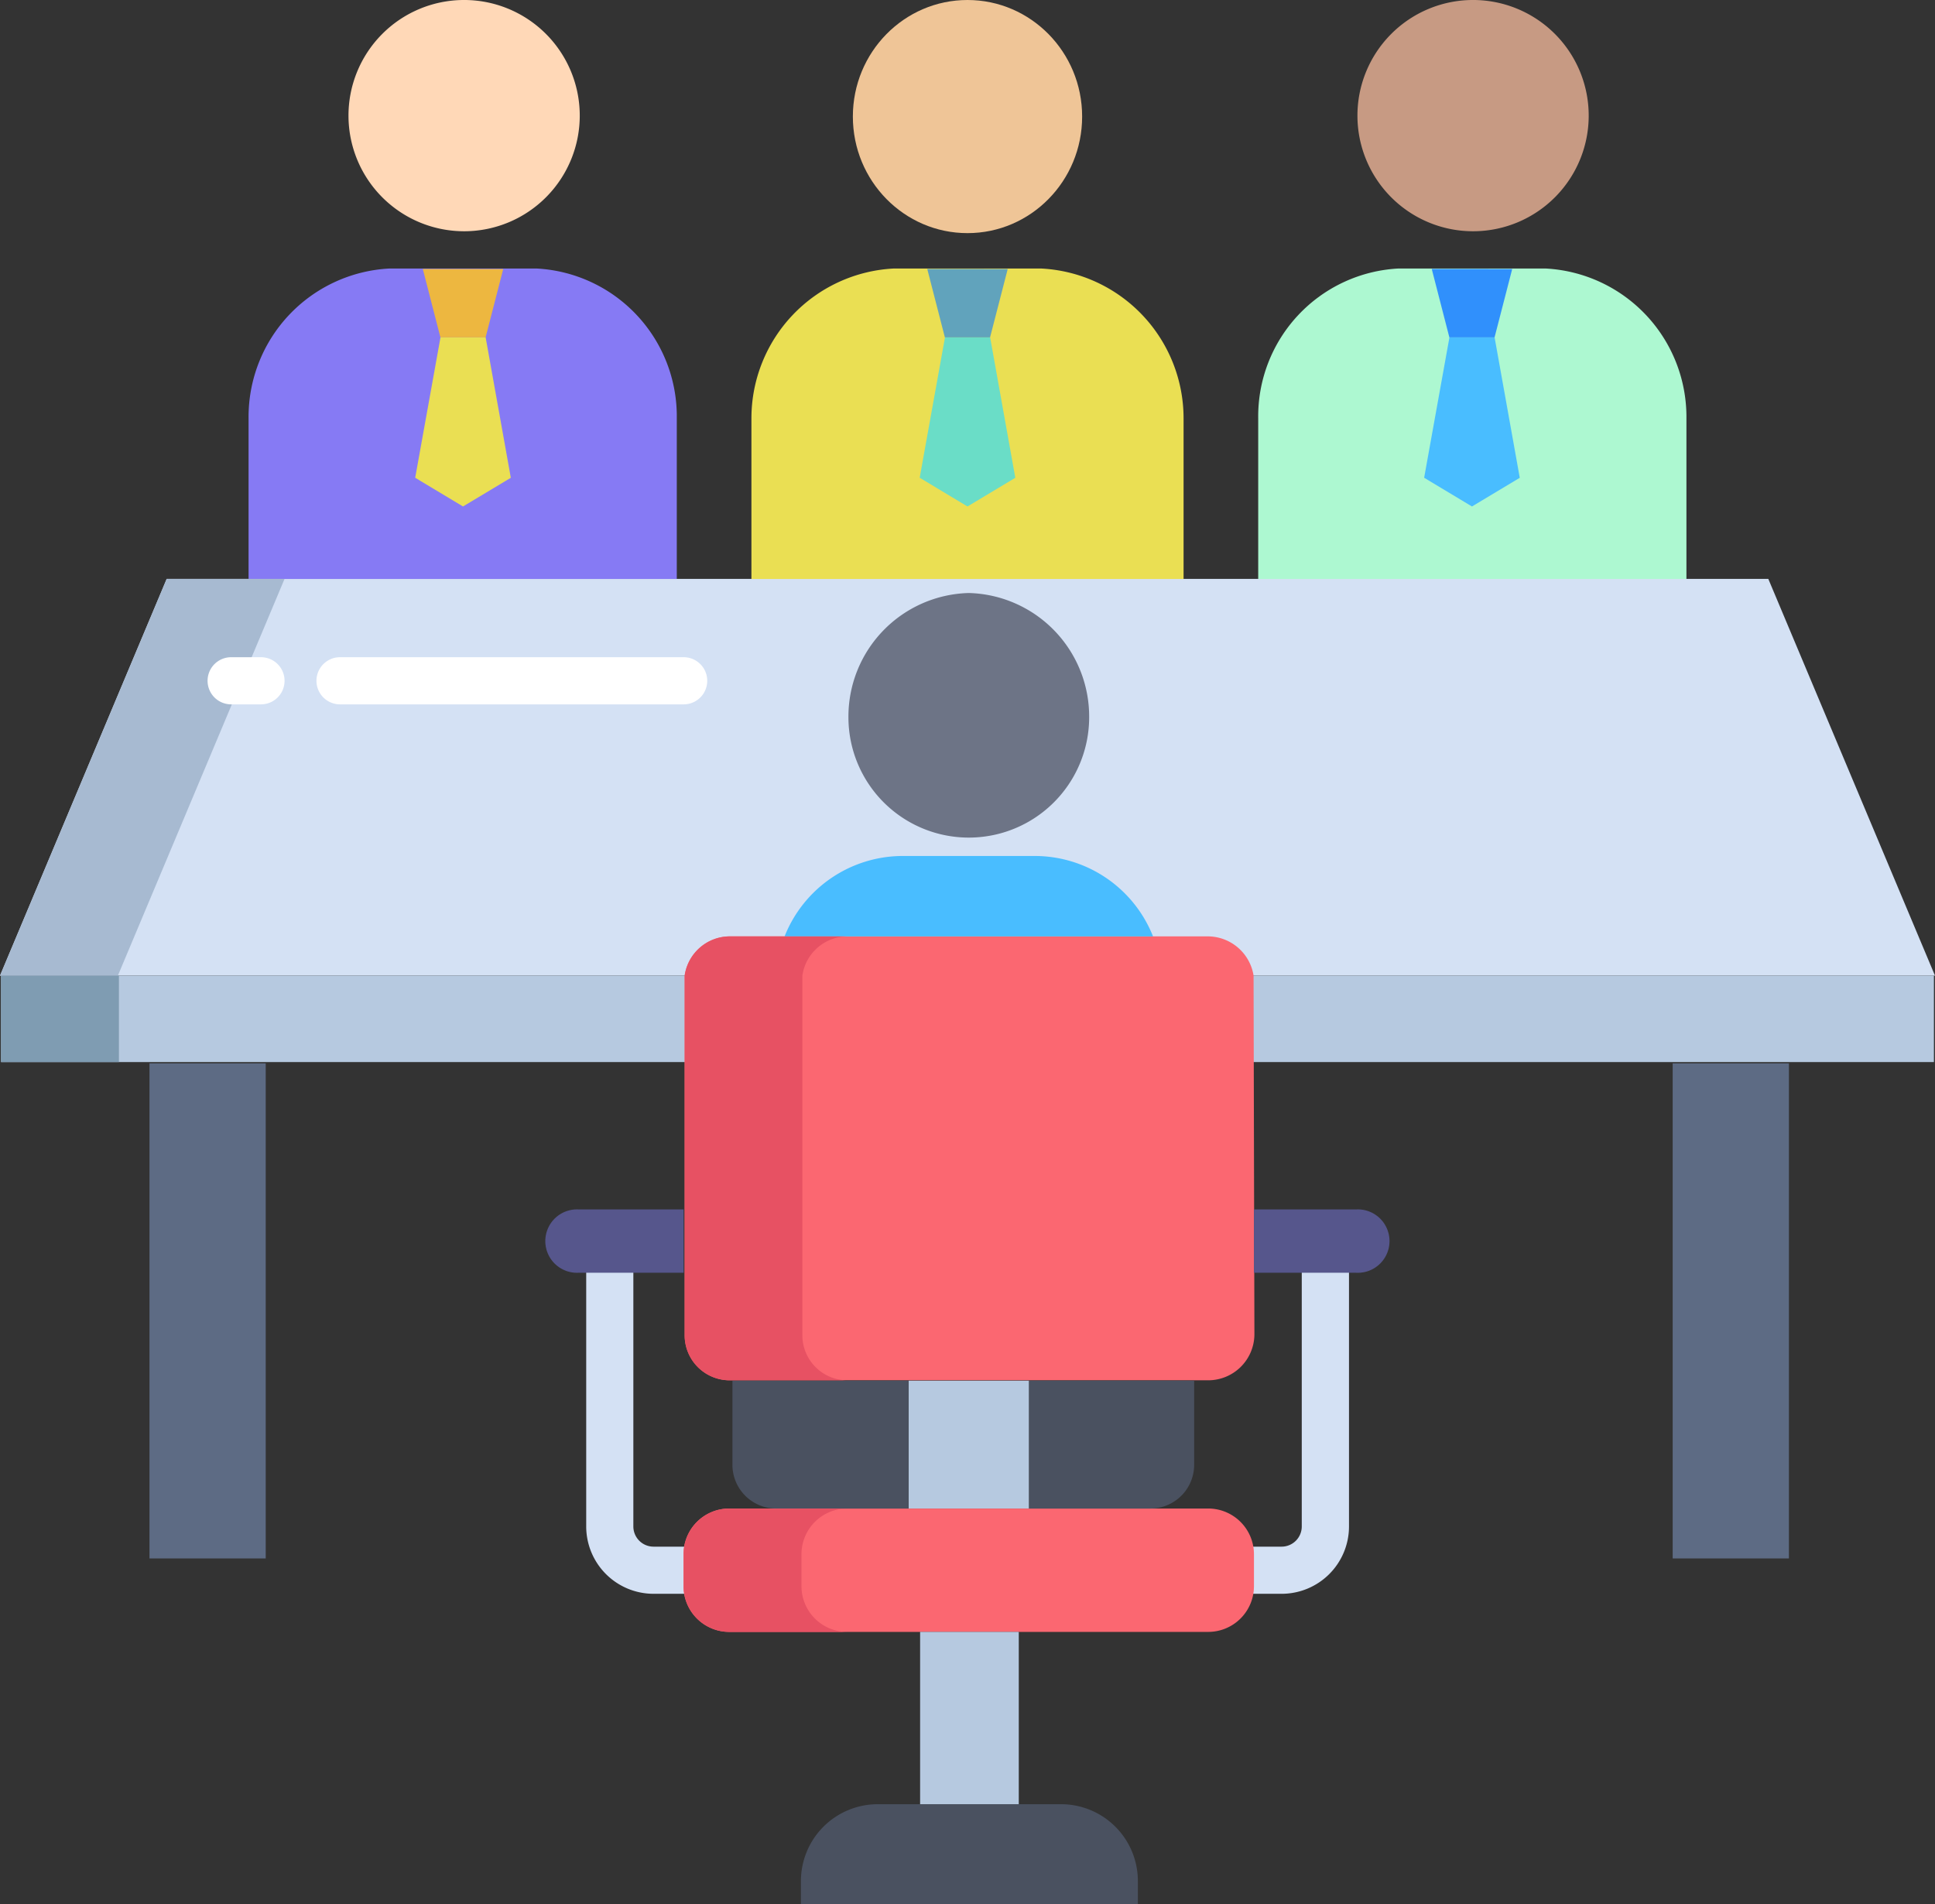 <svg xmlns="http://www.w3.org/2000/svg" width="64.192" height="63.17" viewBox="0 0 64.192 63.17">
  <rect x="0" y="0" width="64.192" height="63.17" fill="#333333" stroke="none"/>
  <g id="meeting" transform="translate(-9.73 -13.65)">
    <path id="Path_16" data-name="Path 16" d="M328.964,347.427h-1.047v-1.564h1.047a.67.67,0,0,0,.669-.669v-8.545H331.2v8.545a2.235,2.235,0,0,1-2.233,2.233Z" transform="translate(-276.718 -280.903)" fill="#d4e1f4"/>
    <path id="Path_17" data-name="Path 17" d="M162.2,347.427h-1.047a2.235,2.235,0,0,1-2.233-2.233v-8.545h1.564v8.545a.67.67,0,0,0,.669.669H162.2Z" transform="translate(-129.743 -280.903)" fill="#d4e1f4"/>
    <path id="Path_18" data-name="Path 18" d="M359.029,13.65a3.836,3.836,0,1,1-3.8,3.867A3.836,3.836,0,0,1,359.029,13.65Z" transform="translate(-300.467)" fill="#c79a83"/>
    <ellipse id="Ellipse_2" data-name="Ellipse 2" cx="3.803" cy="3.867" rx="3.803" ry="3.867" transform="translate(38.023 13.65)" fill="#efc597"/>
    <path id="Path_19" data-name="Path 19" d="M102.2,13.65a3.836,3.836,0,1,1-3.8,3.867A3.835,3.835,0,0,1,102.2,13.65Z" transform="translate(-77.109)" fill="#ffd8b7"/>
    <path id="Path_20" data-name="Path 20" d="M68.392,161H15.26L9.73,174.163H73.922Z" transform="translate(0 -128.146)" fill="#d4e1f4"/>
    <path id="Path_21" data-name="Path 21" d="M10,262H74.121v2.867H10Z" transform="translate(-0.235 -215.983)" fill="#b6c9e0"/>
    <path id="Path_22" data-name="Path 22" d="M435.5,284.33h3.856v16.424H435.5Z" transform="translate(-370.28 -235.403)" fill="#5d6b84"/>
    <path id="Path_23" data-name="Path 23" d="M47.78,284.33h3.856v16.424H47.78Z" transform="translate(-33.091 -235.403)" fill="#5d6b84"/>
    <path id="Path_24" data-name="Path 24" d="M201.148,397.64h-15.9a1.517,1.517,0,0,0-1.512,1.513v1.067a1.517,1.517,0,0,0,1.512,1.513h15.9a1.518,1.518,0,0,0,1.513-1.513v-1.067A1.518,1.518,0,0,0,201.148,397.64Z" transform="translate(-151.332 -333.945)" fill="#fb6771"/>
    <path id="Path_25" data-name="Path 25" d="M202.873,253.3a1.542,1.542,0,0,0-1.517-1.3H185.495A1.518,1.518,0,0,0,184,253.3V265.21a1.494,1.494,0,0,0,1.5,1.517h15.861a1.533,1.533,0,0,0,1.54-1.517Z" transform="translate(-151.557 -207.286)" fill="#fb6771"/>
    <path id="Path_26" data-name="Path 26" d="M222.238,472.91H216.16a2.55,2.55,0,0,0-2.551,2.551v.765h11.178v-.765a2.55,2.55,0,0,0-2.551-2.551Z" transform="translate(-177.309 -399.406)" fill="#4a5160"/>
    <path id="Path_27" data-name="Path 27" d="M243.94,429.05h3.273v5.716H243.94Z" transform="translate(-203.686 -361.262)" fill="#b6c9e0"/>
    <path id="Path_28" data-name="Path 28" d="M221.662,234.208H209.44a4.221,4.221,0,0,1,3.914-2.668h4.395a4.223,4.223,0,0,1,3.914,2.668Z" transform="translate(-173.682 -189.493)" fill="#49bdff"/>
    <path id="Path_29" data-name="Path 29" d="M229.683,164.6a4.1,4.1,0,0,1,3.993,4.121,3.993,3.993,0,1,1-7.986,0A4.1,4.1,0,0,1,229.683,164.6Z" transform="translate(-187.814 -131.277)" fill="#6d7486"/>
    <path id="Path_30" data-name="Path 30" d="M332.3,321.51H328.92v2.1H332.3a1.052,1.052,0,1,0,0-2.1Z" transform="translate(-277.591 -267.737)" fill="#56568c"/>
    <path id="Path_31" data-name="Path 31" d="M277.13,365.1v2.79a1.45,1.45,0,0,1-1.451,1.451h-4.03V365.1Z" transform="translate(-227.785 -305.646)" fill="#4a5160"/>
    <path id="Path_32" data-name="Path 32" d="M241.01,365.1H245v4.241H241.01Z" transform="translate(-201.138 -305.646)" fill="#b6c9e0"/>
    <path id="Path_33" data-name="Path 33" d="M202.014,365.1v4.241h-4.393a1.45,1.45,0,0,1-1.451-1.451V365.1Z" transform="translate(-162.142 -305.646)" fill="#4a5160"/>
    <path id="Path_34" data-name="Path 34" d="M153.476,321.51h-3.385a1.052,1.052,0,1,0,0,2.1h3.471v-2.1Z" transform="translate(-121.154 -267.737)" fill="#56568c"/>
    <path id="Path_35" data-name="Path 35" d="M339.537,82h-4.891A4.911,4.911,0,0,0,330,86.962V92.3h14.206V86.962A4.93,4.93,0,0,0,339.537,82Z" transform="translate(-278.53 -59.442)" fill="#adf8d1"/>
    <path id="Path_36" data-name="Path 36" d="M210.614,82h-4.893A4.976,4.976,0,0,0,201,86.962V92.3h14.336V86.962A4.976,4.976,0,0,0,210.614,82Z" transform="translate(-166.342 -59.442)" fill="#eadf53"/>
    <path id="Path_37" data-name="Path 37" d="M82.56,82H77.668A4.93,4.93,0,0,0,73,86.962V92.3H87.206V86.962A4.911,4.911,0,0,0,82.56,82Z" transform="translate(-55.024 -59.442)" fill="#867af4"/>
    <path id="Path_38" data-name="Path 38" d="M374.577,99.53l.835,4.658-1.586.951-1.586-.953.839-4.657h1.5Z" transform="translate(-315.265 -74.687)" fill="#49bdff"/>
    <path id="Path_39" data-name="Path 39" d="M376.848,82.13h0l-.585,2.266h-1.5l-.584-2.268Z" transform="translate(-316.952 -59.555)" fill="#3090fc"/>
    <path id="Path_40" data-name="Path 40" d="M246.167,99.53l.835,4.658-1.586.951-1.586-.953.839-4.657h1.5Z" transform="translate(-203.59 -74.687)" fill="#6addc7"/>
    <path id="Path_41" data-name="Path 41" d="M248.429,82.13h0l-.585,2.266h-1.5l-.584-2.268Z" transform="translate(-205.269 -59.555)" fill="#61a3bc"/>
    <path id="Path_42" data-name="Path 42" d="M117.757,99.53l.835,4.658-1.587.951-1.585-.953.839-4.657h1.5Z" transform="translate(-91.916 -74.687)" fill="#eadf53"/>
    <path id="Path_43" data-name="Path 43" d="M120.018,82.13h0l-.584,2.266h-1.5l-.584-2.268Z" transform="translate(-93.594 -59.555)" fill="#edb740"/>
    <path id="Path_44" data-name="Path 44" d="M15.26,161,9.73,174.163h3.91L19.17,161Z" transform="translate(0 -128.146)" fill="#a7bad1"/>
    <path id="Path_45" data-name="Path 45" d="M187.65,400.22v-1.067a1.517,1.517,0,0,1,1.512-1.513h-3.91a1.517,1.517,0,0,0-1.512,1.513v1.067a1.517,1.517,0,0,0,1.512,1.513h3.91A1.517,1.517,0,0,1,187.65,400.22Z" transform="translate(-151.332 -333.945)" fill="#e75163"/>
    <path id="Path_46" data-name="Path 46" d="M185.495,266.727h3.91a1.494,1.494,0,0,1-1.5-1.517V253.3A1.518,1.518,0,0,1,189.4,252h-3.91A1.518,1.518,0,0,0,184,253.3V265.21a1.494,1.494,0,0,0,1.5,1.517Z" transform="translate(-151.557 -207.286)" fill="#e75163"/>
    <path id="Path_47" data-name="Path 47" d="M10,262h3.91v2.867H10Z" transform="translate(-0.235 -215.983)" fill="#7f9cb2"/>
    <g id="Group_2" data-name="Group 2" transform="translate(16.616 35.452)">
      <path id="Path_48" data-name="Path 48" d="M64.338,182.5h-.99a.782.782,0,0,1,0-1.564h.99a.782.782,0,1,1,0,1.564Z" transform="translate(-62.566 -180.935)" fill="#fff"/>
      <path id="Path_49" data-name="Path 49" d="M102.43,182.5h-11.4a.782.782,0,0,1,0-1.564h11.4a.782.782,0,1,1,0,1.564Z" transform="translate(-86.636 -180.935)" fill="#fff"/>
    </g>
  </g>
</svg>
